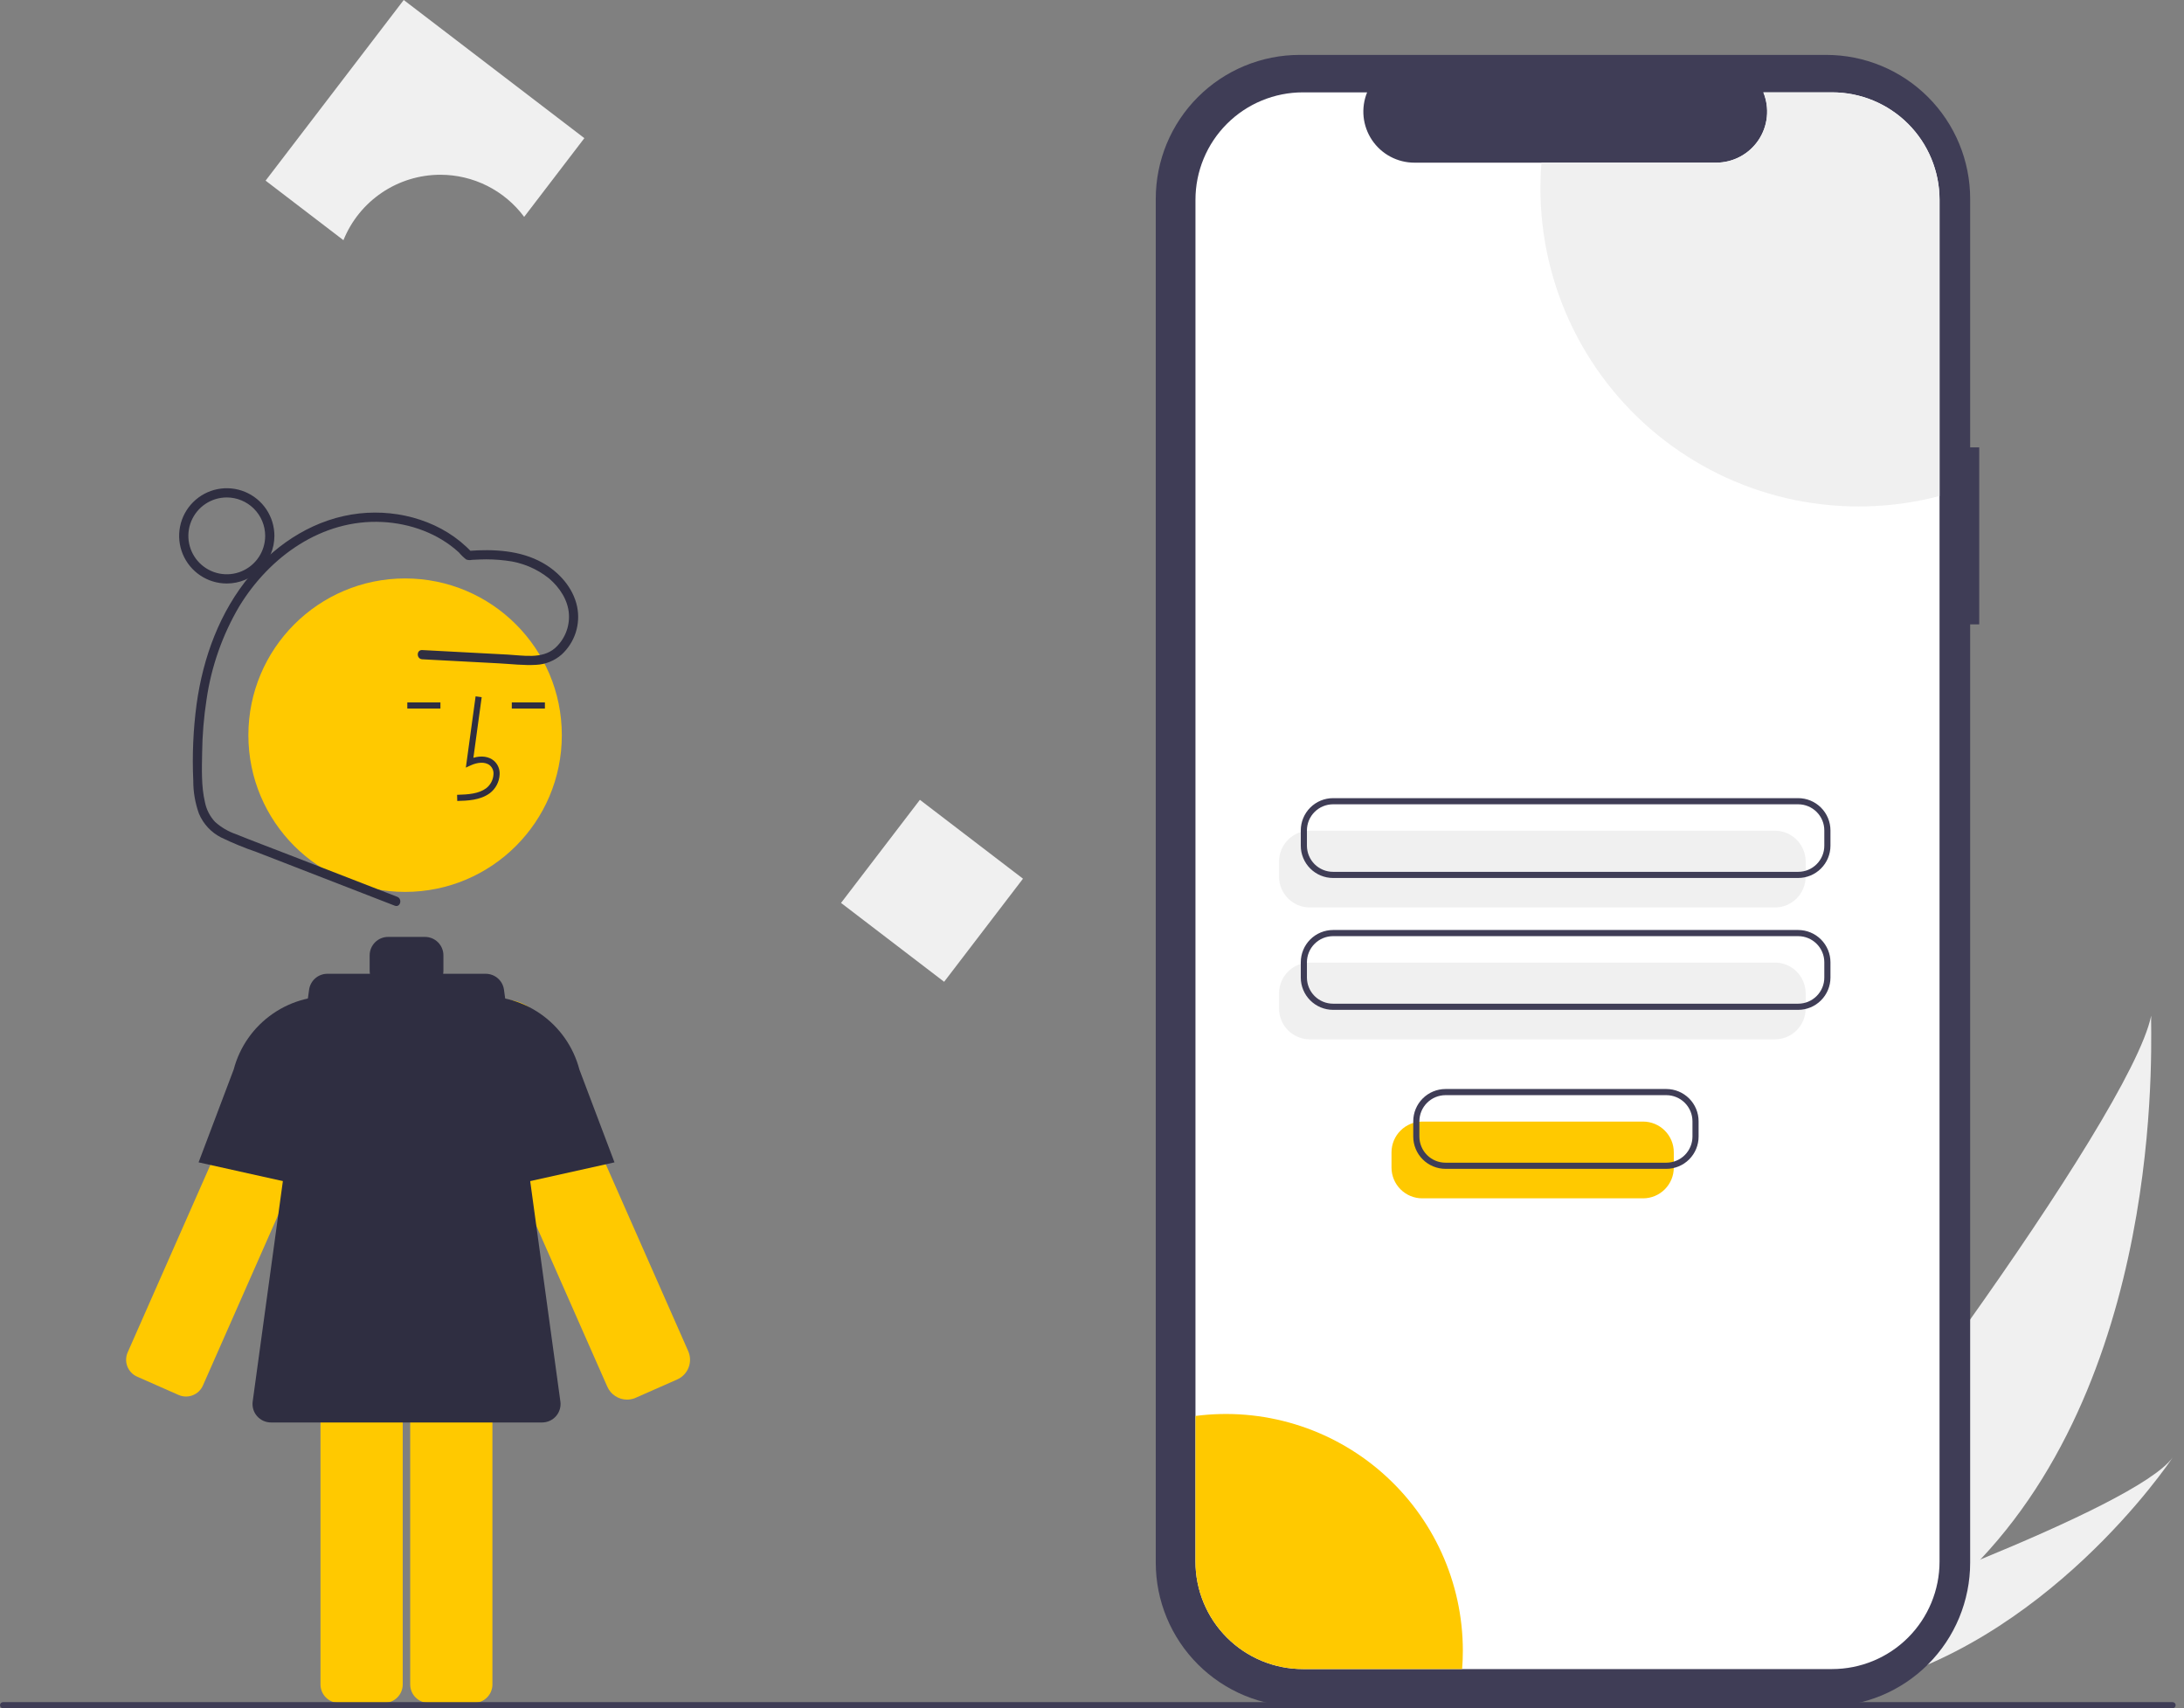 <svg width="179" height="140" viewBox="0 0 179 140" fill="none" xmlns="http://www.w3.org/2000/svg">
<rect x="0" y="0" width="179" height="140" fill="#808080" stroke="none"/>
<g clip-path="url(#clip0_21_5)">
<path d="M162.314 127.805C158.896 131.465 154.979 134.625 150.679 137.192C150.581 137.253 150.48 137.31 150.38 137.369L143.419 131.208C143.492 131.14 143.573 131.063 143.66 130.98C148.847 126.055 174.596 91.619 176.312 83.234C176.193 83.932 177.86 111.329 162.314 127.805Z" fill="#F0F0F0"/>
<path d="M152.023 138.381C151.891 138.412 151.757 138.442 151.623 138.469L146.4 133.846C146.502 133.811 146.622 133.768 146.758 133.721C148.999 132.928 155.672 130.533 162.314 127.805C169.45 124.872 176.552 121.559 178.08 119.436C177.752 119.929 167.659 134.884 152.023 138.381Z" fill="#F0F0F0"/>
<path d="M162.218 36.666H161.474V16.292C161.474 14.743 161.169 13.21 160.576 11.779C159.984 10.349 159.115 9.049 158.02 7.954C156.925 6.859 155.625 5.99 154.195 5.398C152.764 4.805 151.231 4.5 149.682 4.5H106.518C104.969 4.5 103.436 4.805 102.005 5.398C100.574 5.99 99.275 6.859 98.18 7.954C97.085 9.049 96.216 10.349 95.623 11.779C95.031 13.21 94.726 14.743 94.726 16.292V128.064C94.726 129.612 95.031 131.146 95.623 132.576C96.216 134.007 97.085 135.307 98.18 136.402C99.275 137.497 100.574 138.365 102.005 138.958C103.436 139.551 104.969 139.856 106.518 139.856H149.682C151.231 139.856 152.764 139.551 154.195 138.958C155.625 138.365 156.925 137.497 158.02 136.402C159.115 135.307 159.984 134.007 160.576 132.576C161.169 131.146 161.474 129.612 161.474 128.064V51.168H162.218V36.666Z" fill="#3F3D56"/>
<path d="M158.964 16.373V127.982C158.964 129.139 158.736 130.284 158.293 131.352C157.851 132.421 157.202 133.391 156.384 134.209C155.566 135.027 154.595 135.675 153.527 136.117C152.458 136.56 151.313 136.787 150.157 136.787H106.784C105.628 136.787 104.483 136.559 103.415 136.117C102.347 135.674 101.376 135.026 100.559 134.208C99.741 133.391 99.092 132.42 98.65 131.352C98.208 130.284 97.98 129.139 97.98 127.982V16.373C97.98 15.217 98.208 14.072 98.65 13.004C99.092 11.935 99.741 10.965 100.559 10.147C101.376 9.33 102.347 8.681 103.415 8.239C104.483 7.796 105.628 7.569 106.784 7.569H112.048C111.789 8.204 111.691 8.893 111.761 9.575C111.832 10.257 112.069 10.912 112.451 11.481C112.834 12.05 113.351 12.517 113.956 12.839C114.561 13.162 115.236 13.331 115.922 13.331H140.65C141.336 13.332 142.012 13.164 142.618 12.841C143.224 12.519 143.741 12.052 144.124 11.483C144.507 10.914 144.743 10.259 144.813 9.576C144.883 8.893 144.784 8.204 144.525 7.569H150.157C151.313 7.568 152.458 7.796 153.527 8.238C154.595 8.68 155.566 9.329 156.384 10.146C157.202 10.964 157.851 11.934 158.293 13.003C158.736 14.071 158.964 15.216 158.964 16.373Z" fill="white"/>
<path d="M145.472 74.371H107.349C106.682 74.37 106.041 74.105 105.569 73.632C105.097 73.16 104.831 72.52 104.831 71.853V70.599C104.831 69.931 105.097 69.291 105.569 68.819C106.041 68.347 106.682 68.081 107.349 68.08H145.472C146.14 68.081 146.78 68.347 147.252 68.819C147.725 69.291 147.99 69.931 147.991 70.599V71.853C147.99 72.52 147.725 73.16 147.252 73.632C146.78 74.105 146.14 74.37 145.472 74.371Z" fill="#F0F0F0"/>
<path d="M145.472 85.178H107.349C106.682 85.177 106.041 84.911 105.569 84.439C105.097 83.967 104.831 83.327 104.831 82.659V81.405C104.831 80.738 105.097 80.097 105.569 79.625C106.041 79.153 106.682 78.888 107.349 78.887H145.472C146.14 78.888 146.78 79.153 147.252 79.625C147.725 80.097 147.99 80.738 147.991 81.405V82.659C147.99 83.327 147.725 83.967 147.252 84.439C146.78 84.911 146.14 85.177 145.472 85.178Z" fill="#F0F0F0"/>
<path d="M147.379 71.954H109.256C108.555 71.953 107.883 71.674 107.387 71.179C106.891 70.683 106.613 70.011 106.612 69.31V68.056C106.613 67.355 106.891 66.683 107.387 66.187C107.883 65.691 108.555 65.412 109.256 65.412H147.379C148.081 65.412 148.753 65.691 149.248 66.187C149.744 66.683 150.023 67.355 150.024 68.056V69.31C150.023 70.011 149.744 70.683 149.248 71.179C148.753 71.674 148.081 71.953 147.379 71.954ZM109.256 65.915C108.689 65.916 108.145 66.142 107.743 66.543C107.342 66.944 107.116 67.488 107.115 68.056V69.31C107.116 69.877 107.342 70.421 107.743 70.823C108.145 71.224 108.689 71.45 109.256 71.45H147.379C147.947 71.45 148.491 71.224 148.892 70.823C149.294 70.421 149.52 69.877 149.52 69.31V68.056C149.52 67.488 149.294 66.944 148.892 66.543C148.491 66.142 147.947 65.916 147.379 65.915H109.256Z" fill="#3F3D56"/>
<path d="M147.379 82.761H109.256C108.555 82.76 107.883 82.481 107.387 81.985C106.891 81.49 106.613 80.817 106.612 80.116V78.863C106.613 78.161 106.891 77.489 107.387 76.993C107.883 76.498 108.555 76.219 109.256 76.218H147.379C148.081 76.219 148.753 76.498 149.248 76.993C149.744 77.489 150.023 78.161 150.024 78.863V80.116C150.023 80.817 149.744 81.49 149.248 81.985C148.753 82.481 148.081 82.76 147.379 82.761ZM109.256 76.722C108.689 76.722 108.145 76.948 107.743 77.35C107.342 77.751 107.116 78.295 107.115 78.863V80.116C107.116 80.684 107.342 81.228 107.743 81.629C108.145 82.031 108.689 82.256 109.256 82.257H147.379C147.947 82.256 148.491 82.031 148.892 81.629C149.294 81.228 149.52 80.684 149.52 80.116V78.863C149.52 78.295 149.294 77.751 148.892 77.35C148.491 76.948 147.947 76.722 147.379 76.722H109.256Z" fill="#3F3D56"/>
<path d="M158.964 16.373V40.649C155.107 41.664 151.068 41.781 147.158 40.99C143.249 40.199 139.573 38.522 136.413 36.087C133.253 33.653 130.694 30.526 128.933 26.947C127.171 23.369 126.254 19.433 126.252 15.445C126.252 14.733 126.28 14.028 126.338 13.331H140.65C141.336 13.332 142.012 13.164 142.618 12.841C143.224 12.519 143.741 12.052 144.124 11.483C144.507 10.914 144.743 10.259 144.813 9.576C144.883 8.893 144.784 8.204 144.525 7.569H150.157C151.313 7.568 152.458 7.796 153.527 8.238C154.595 8.68 155.566 9.329 156.384 10.146C157.202 10.964 157.851 11.934 158.293 13.003C158.736 14.071 158.964 15.216 158.964 16.373Z" fill="#F0F0F0"/>
<path d="M119.895 135.27C119.895 135.782 119.876 136.287 119.835 136.786H106.784C105.628 136.786 104.483 136.559 103.415 136.116C102.347 135.674 101.376 135.025 100.559 134.208C99.741 133.39 99.092 132.42 98.65 131.351C98.208 130.283 97.98 129.138 97.98 127.982V116.044C100.716 115.688 103.496 115.92 106.135 116.723C108.774 117.526 111.211 118.882 113.285 120.702C115.359 122.521 117.021 124.761 118.161 127.273C119.301 129.785 119.892 132.512 119.895 135.27H119.895Z" fill="#FFC900"/>
<path d="M14.638 114.323C15.005 114.485 15.421 114.494 15.794 114.349C16.168 114.204 16.469 113.917 16.631 113.551L28.387 86.906C28.657 86.296 28.739 85.62 28.624 84.964C28.509 84.307 28.201 83.7 27.741 83.218C27.281 82.736 26.688 82.401 26.037 82.256C25.387 82.111 24.708 82.163 24.086 82.404H24.086C23.368 82.678 22.768 83.192 22.386 83.859C22.326 83.965 22.27 84.074 22.221 84.185L10.465 110.83C10.385 111.012 10.341 111.207 10.337 111.406C10.332 111.604 10.367 111.801 10.438 111.986C10.51 112.171 10.618 112.341 10.755 112.484C10.892 112.628 11.056 112.743 11.237 112.823L14.638 114.323Z" fill="#FFC900"/>
<path d="M27.905 97.845L16.276 95.26L19.154 87.646C19.645 85.785 20.786 84.162 22.371 83.07C23.956 81.978 25.879 81.49 27.793 81.695L27.905 81.708L27.905 97.845Z" fill="#2F2E41"/>
<path d="M51.393 114.704C51.051 114.704 50.717 114.604 50.43 114.417C50.143 114.231 49.917 113.965 49.778 113.652L38.022 87.007C37.648 86.16 37.613 85.201 37.925 84.328C38.236 83.456 38.87 82.735 39.696 82.316C40.523 81.897 41.478 81.81 42.366 82.074C43.255 82.338 44.008 82.932 44.472 83.734V83.734C44.537 83.847 44.596 83.964 44.648 84.083L56.405 110.729C56.594 111.156 56.605 111.642 56.436 112.078C56.267 112.513 55.932 112.864 55.504 113.053L51.987 114.605L51.986 114.601C51.796 114.669 51.595 114.704 51.393 114.704Z" fill="#FFC900"/>
<path d="M35.131 105.555C34.73 105.555 34.346 105.714 34.063 105.998C33.779 106.281 33.62 106.665 33.62 107.066V138.048C33.62 138.449 33.779 138.833 34.063 139.116C34.346 139.399 34.73 139.559 35.131 139.559H38.848C39.249 139.559 39.633 139.399 39.916 139.116C40.199 138.833 40.359 138.449 40.359 138.048V107.066C40.359 106.665 40.199 106.281 39.916 105.998C39.633 105.714 39.249 105.555 38.848 105.555H35.131Z" fill="#FFC900"/>
<path d="M27.778 105.555C27.378 105.555 26.994 105.714 26.71 105.998C26.427 106.281 26.268 106.665 26.267 107.066V138.048C26.268 138.449 26.427 138.833 26.71 139.116C26.994 139.399 27.378 139.559 27.778 139.559H31.496C31.896 139.559 32.28 139.399 32.564 139.116C32.847 138.833 33.006 138.449 33.007 138.048V107.066C33.006 106.665 32.847 106.281 32.564 105.998C32.28 105.714 31.896 105.555 31.496 105.555H27.778Z" fill="#FFC900"/>
<path d="M33.202 73.095C40.296 73.095 46.047 67.345 46.047 60.251C46.047 53.157 40.296 47.406 33.202 47.406C26.108 47.406 20.357 53.157 20.357 60.251C20.357 67.345 26.108 73.095 33.202 73.095Z" fill="#FFC900"/>
<path d="M37.477 65.643C38.309 65.62 39.345 65.591 40.144 65.007C40.382 64.827 40.577 64.596 40.716 64.332C40.855 64.068 40.935 63.776 40.95 63.478C40.964 63.266 40.929 63.054 40.848 62.857C40.767 62.661 40.641 62.486 40.481 62.346C40.064 61.994 39.455 61.911 38.799 62.104L39.479 57.136L38.98 57.068L38.181 62.908L38.597 62.717C39.081 62.496 39.744 62.383 40.156 62.731C40.257 62.822 40.336 62.935 40.386 63.062C40.437 63.188 40.457 63.325 40.446 63.46C40.434 63.682 40.374 63.899 40.271 64.096C40.167 64.293 40.023 64.465 39.847 64.601C39.225 65.055 38.399 65.113 37.463 65.139L37.477 65.643Z" fill="#2F2E41"/>
<path d="M44.66 57.565H41.947V58.068H44.66V57.565Z" fill="#2F2E41"/>
<path d="M36.097 57.565H33.384V58.068H36.097V57.565Z" fill="#2F2E41"/>
<path d="M45.929 114.861L41.306 81.112C41.257 80.75 41.078 80.418 40.803 80.178C40.527 79.938 40.174 79.806 39.809 79.806H36.319C36.334 79.723 36.342 79.638 36.342 79.554V78.295C36.342 77.894 36.183 77.51 35.899 77.226C35.616 76.943 35.232 76.784 34.831 76.784H31.809C31.408 76.784 31.023 76.943 30.74 77.226C30.457 77.51 30.297 77.894 30.297 78.295V79.554C30.298 79.638 30.305 79.723 30.32 79.806H26.83C26.465 79.806 26.112 79.938 25.837 80.178C25.562 80.418 25.383 80.75 25.333 81.112L20.71 114.861C20.681 115.075 20.698 115.292 20.759 115.499C20.821 115.706 20.927 115.897 21.069 116.059C21.21 116.222 21.385 116.352 21.582 116.441C21.778 116.531 21.991 116.577 22.207 116.577H44.432C44.648 116.577 44.861 116.531 45.058 116.441C45.254 116.352 45.429 116.222 45.571 116.059C45.713 115.897 45.818 115.706 45.88 115.499C45.942 115.292 45.959 115.075 45.929 114.861Z" fill="#2F2E41"/>
<path d="M38.735 97.845V81.708L38.847 81.695C40.763 81.491 42.688 81.98 44.274 83.074C45.86 84.169 47.001 85.796 47.489 87.659L50.363 95.261L38.735 97.845Z" fill="#2F2E41"/>
<path d="M32.555 73.496L23.671 70.048C22.218 69.484 20.757 68.937 19.312 68.354C18.693 68.138 18.123 67.802 17.634 67.365C17.209 66.915 16.919 66.354 16.798 65.746C16.49 64.444 16.545 63.02 16.567 61.691C16.584 60.237 16.704 58.786 16.925 57.349C17.313 54.648 18.225 52.049 19.608 49.697C22.099 45.609 26.392 42.533 31.33 42.779C33.616 42.892 35.915 43.713 37.614 45.276C37.791 45.487 37.99 45.68 38.207 45.85C38.358 45.907 38.522 45.918 38.679 45.882C38.887 45.869 39.094 45.859 39.302 45.852C40.022 45.821 40.744 45.852 41.459 45.942C42.763 46.083 43.998 46.596 45.018 47.42C45.867 48.15 46.557 49.181 46.628 50.326C46.663 50.852 46.576 51.379 46.374 51.866C46.173 52.353 45.862 52.787 45.466 53.135C44.406 54.028 42.894 53.714 41.622 53.647L36.965 53.4L34.605 53.275C34.119 53.249 34.12 54.005 34.605 54.031L40.877 54.363C41.885 54.416 42.924 54.547 43.933 54.487C44.708 54.452 45.448 54.154 46.032 53.642C46.565 53.153 46.962 52.533 47.184 51.845C47.406 51.156 47.446 50.422 47.3 49.713C46.977 48.167 45.826 46.889 44.478 46.128C42.643 45.093 40.451 44.993 38.398 45.147L38.665 45.257C36.342 42.764 32.784 41.712 29.444 42.08C25.918 42.469 22.781 44.436 20.527 47.127C18.015 50.126 16.645 53.866 16.113 57.712C15.836 59.789 15.745 61.886 15.841 63.978C15.837 64.901 15.995 65.818 16.307 66.686C16.664 67.531 17.308 68.223 18.127 68.637C19.065 69.09 20.029 69.486 21.015 69.824L24.288 71.094L30.718 73.59L32.354 74.225C32.808 74.401 33.005 73.671 32.555 73.496Z" fill="#2F2E41"/>
<path d="M18.586 47.82C17.814 47.82 17.059 47.591 16.417 47.162C15.775 46.733 15.275 46.123 14.979 45.41C14.684 44.697 14.607 43.912 14.757 43.154C14.908 42.397 15.28 41.702 15.826 41.156C16.372 40.61 17.067 40.238 17.824 40.087C18.582 39.937 19.367 40.014 20.08 40.309C20.793 40.605 21.403 41.105 21.832 41.747C22.261 42.389 22.49 43.144 22.49 43.916C22.489 44.951 22.077 45.943 21.345 46.675C20.613 47.407 19.621 47.819 18.586 47.82ZM18.586 40.768C17.963 40.768 17.355 40.952 16.837 41.298C16.319 41.644 15.916 42.136 15.677 42.711C15.439 43.286 15.377 43.919 15.498 44.53C15.62 45.141 15.92 45.702 16.36 46.142C16.8 46.582 17.361 46.882 17.972 47.004C18.582 47.125 19.215 47.063 19.791 46.825C20.366 46.586 20.858 46.183 21.204 45.665C21.55 45.147 21.734 44.539 21.734 43.916C21.733 43.081 21.401 42.281 20.811 41.691C20.221 41.101 19.421 40.769 18.586 40.768Z" fill="#2F2E41"/>
<path d="M83.844 72.012L75.394 65.549L68.931 73.999L77.381 80.462L83.844 72.012Z" fill="#F0F0F0"/>
<path d="M36.09 14.322C37.425 14.322 38.742 14.633 39.935 15.232C41.128 15.832 42.164 16.702 42.96 17.774L47.894 11.322L33.09 0L21.768 14.804L28.148 19.684C28.787 18.1 29.884 16.744 31.299 15.789C32.714 14.833 34.383 14.323 36.09 14.322Z" fill="#F0F0F0"/>
<path d="M178.064 140H0.252C0.185 140 0.121 139.973 0.074 139.926C0.027 139.879 0 139.815 0 139.748C0 139.681 0.027 139.617 0.074 139.57C0.121 139.523 0.185 139.496 0.252 139.496H178.064C178.131 139.496 178.195 139.523 178.242 139.57C178.29 139.617 178.316 139.681 178.316 139.748C178.316 139.815 178.29 139.879 178.242 139.926C178.195 139.973 178.131 140 178.064 140Z" fill="#3F3D56"/>
<path d="M134.666 98.209H116.567C115.899 98.208 115.259 97.943 114.787 97.47C114.314 96.998 114.049 96.358 114.048 95.69V94.437C114.049 93.769 114.314 93.129 114.787 92.657C115.259 92.184 115.899 91.919 116.567 91.918H134.666C135.334 91.919 135.974 92.184 136.446 92.657C136.918 93.129 137.184 93.769 137.184 94.437V95.69C137.184 96.358 136.918 96.998 136.446 97.47C135.974 97.943 135.334 98.208 134.666 98.209Z" fill="#FFC900"/>
<path d="M136.573 95.792H118.474C117.773 95.791 117.1 95.513 116.605 95.017C116.109 94.521 115.83 93.849 115.829 93.148V91.894C115.83 91.193 116.109 90.521 116.605 90.025C117.1 89.529 117.773 89.25 118.474 89.249H136.573C137.274 89.25 137.946 89.529 138.442 90.025C138.938 90.521 139.217 91.193 139.217 91.894V93.148C139.217 93.849 138.938 94.521 138.442 95.017C137.946 95.513 137.274 95.791 136.573 95.792ZM118.474 89.753C117.906 89.754 117.362 89.98 116.961 90.381C116.559 90.782 116.334 91.326 116.333 91.894V93.148C116.334 93.715 116.559 94.259 116.961 94.661C117.362 95.062 117.906 95.288 118.474 95.288H136.573C137.14 95.288 137.685 95.062 138.086 94.661C138.487 94.259 138.713 93.715 138.714 93.148V91.894C138.713 91.326 138.487 90.782 138.086 90.381C137.685 89.98 137.14 89.754 136.573 89.753H118.474Z" fill="#3F3D56"/>
</g>
<defs>
<clipPath id="clip0_21_5">
<rect width="178.316" height="140" fill="white"/>
</clipPath>
</defs>
</svg>
